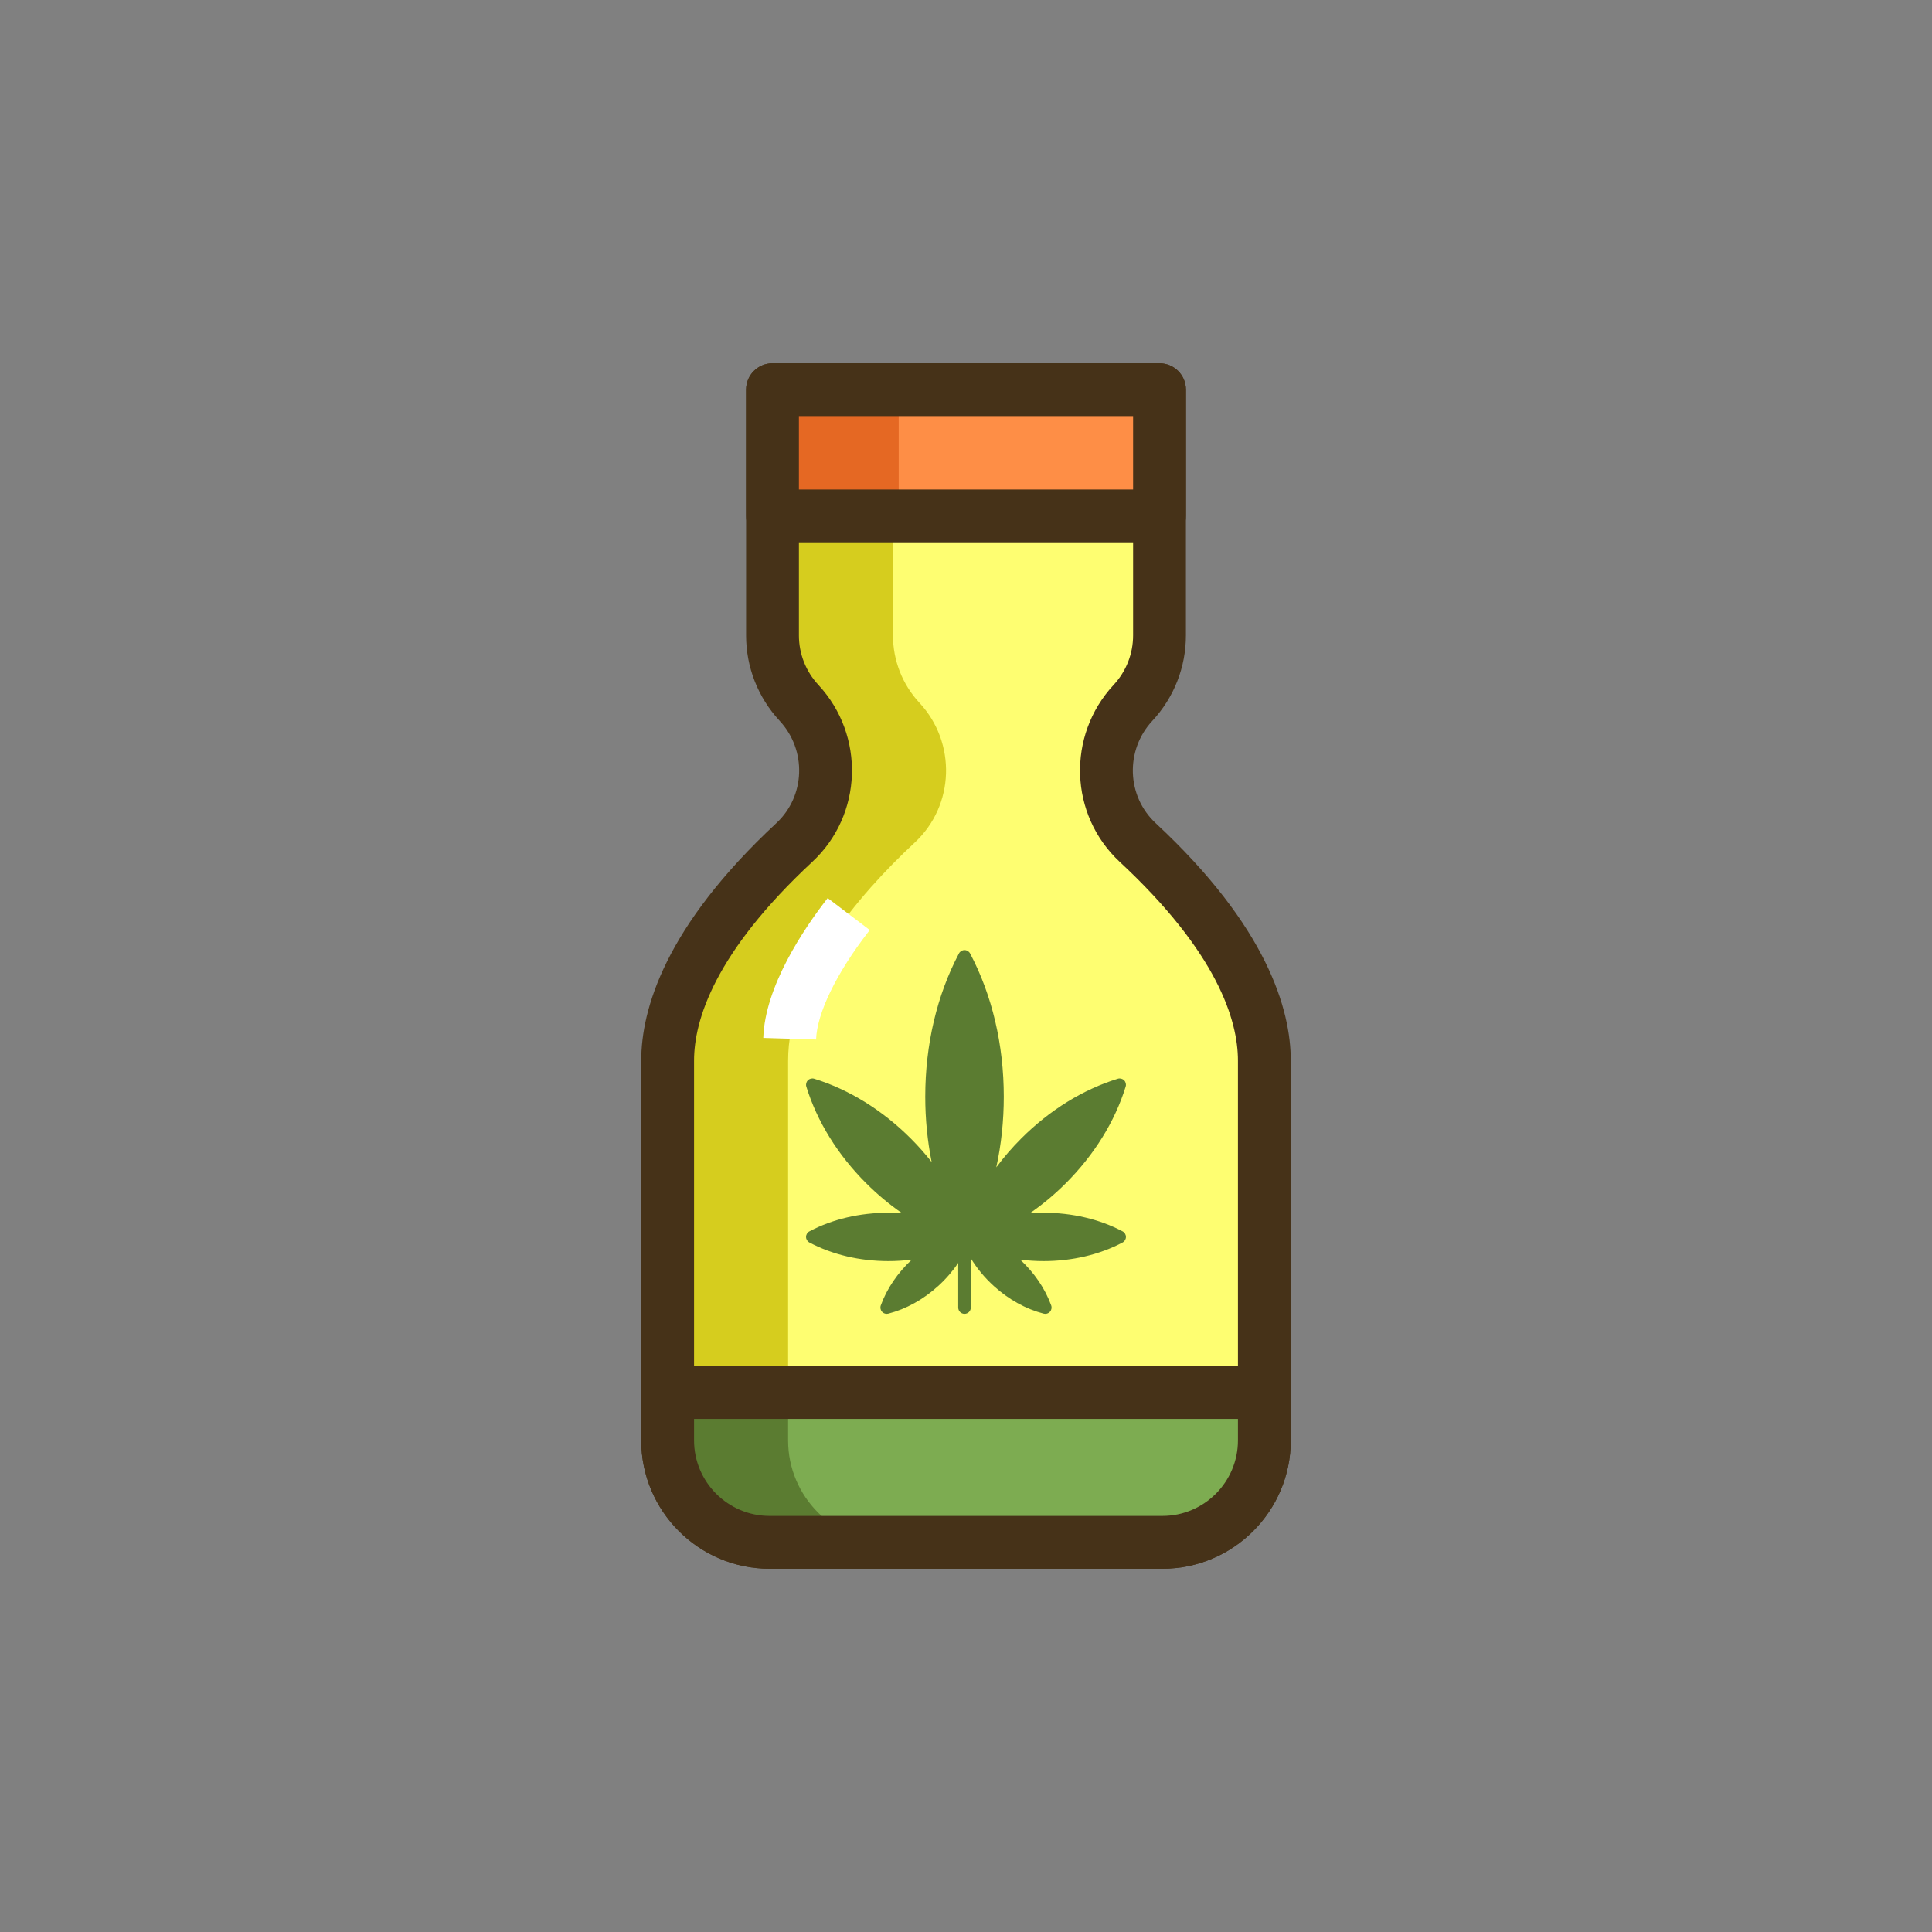 <?xml version="1.0" encoding="utf-8"?>
<!-- Generator: Adobe Illustrator 21.1.0, SVG Export Plug-In . SVG Version: 6.00 Build 0)  -->
<svg version="1.1" id="Layer_1" xmlns="http://www.w3.org/2000/svg" xmlns:xlink="http://www.w3.org/1999/xlink" x="0px" y="0px"
	 viewBox="0 0 512 512" style="enable-background:new 0 0 512 512;" xml:space="preserve">
<rect x="0" y="0" width="512" height="512" fill="#808080" stroke="none"/>
<style type="text/css">
	.st0{fill:#D6CD1E;}
	.st1{fill:#E56823;}
	.st2{fill:#FE8E46;}
	.st3{fill:#FEFE71;}
	.st4{fill:#463218;}
	.st5{fill:#7DAC51;}
	.st6{fill:#5B7C31;}
	.st7{fill:#FFFFFF;}
</style>
<g>
	<g>
		<g>
			<path class="st3" d="M301.498,223.272c-10.575-9.838-11.073-26.43-1.242-37.011h0c4.515-4.859,7.025-11.247,7.025-17.881v-65.114
				H204.719v65.114c0,6.633,2.51,13.021,7.025,17.881h0c9.831,10.581,9.333,27.174-1.242,37.011
				c-15.266,14.201-33.57,35.818-33.57,57.828v100.615c0,14.921,12.096,27.018,27.018,27.018h104.102
				c14.921,0,27.018-12.096,27.018-27.018V281.101C335.069,259.091,316.764,237.473,301.498,223.272z"/>
		</g>
	</g>
	<g>
		<g>
			<path class="st0" d="M243.669,186.261L243.669,186.261c-4.515-4.859-7.025-11.247-7.025-17.881v-65.114h-31.925v65.114
				c0,6.633,2.51,13.021,7.025,17.881h0c9.831,10.581,9.333,27.174-1.242,37.011c-15.266,14.201-33.57,35.818-33.57,57.828v100.615
				c0,14.921,12.096,27.018,27.018,27.018h31.925c-14.921,0-27.018-12.096-27.018-27.018V281.101
				c0-22.01,18.305-43.627,33.57-57.828C253.001,213.435,253.5,196.842,243.669,186.261z"/>
		</g>
	</g>
	<g>
		<g>
			<path class="st6" d="M297.499,326.323c-6.107-3.228-13.349-4.934-20.944-4.934c-1.224,0-2.437,0.049-3.639,0.137
				c3.358-2.31,6.565-4.979,9.559-7.974c7.516-7.516,12.992-16.366,15.838-25.593c0.182-0.59,0.023-1.233-0.414-1.67
				c-0.437-0.437-1.079-0.596-1.67-0.414c-9.228,2.845-18.078,8.322-25.594,15.838c-2.422,2.422-4.632,4.984-6.611,7.652
				c1.315-6.008,1.99-12.303,1.99-18.74c0-13.773-3.089-26.896-8.933-37.952c-0.289-0.546-0.856-0.888-1.474-0.888
				s-1.185,0.342-1.474,0.888c-5.844,11.055-8.933,24.179-8.933,37.952c0,5.935,0.575,11.748,1.695,17.328
				c-1.694-2.161-3.542-4.248-5.534-6.24c-7.516-7.516-16.366-12.993-25.593-15.838c-0.59-0.182-1.233-0.023-1.67,0.414
				c-0.437,0.437-0.596,1.08-0.414,1.67c2.845,9.228,8.322,18.078,15.838,25.593c2.995,2.995,6.202,5.664,9.559,7.974
				c-1.202-0.088-2.416-0.137-3.64-0.137c-7.595,0-14.837,1.706-20.944,4.934c-0.546,0.289-0.888,0.856-0.888,1.474
				c0,0.618,0.342,1.185,0.888,1.474c6.107,3.228,13.349,4.934,20.944,4.934c2.099,0,4.169-0.135,6.197-0.392
				c-3.776,3.519-6.615,7.705-8.22,12.137c-0.21,0.581-0.082,1.23,0.333,1.688c0.32,0.353,0.77,0.546,1.234,0.546
				c0.138,0,0.277-0.017,0.414-0.052c4.702-1.205,9.273-3.735,13.218-7.317c2.059-1.869,3.846-3.937,5.322-6.134v11.836
				c0,0.921,0.746,1.667,1.667,1.667c0.921,0,1.667-0.746,1.667-1.667v-13.058c1.609,2.655,3.668,5.144,6.104,7.356h0
				c3.945,3.582,8.516,6.112,13.218,7.317c0.137,0.035,0.276,0.052,0.414,0.052c0.464,0,0.914-0.194,1.234-0.546
				c0.415-0.457,0.544-1.107,0.333-1.688c-1.605-4.432-4.444-8.619-8.22-12.137c2.028,0.257,4.098,0.392,6.197,0.392
				c7.595,0,14.837-1.706,20.944-4.934c0.546-0.289,0.888-0.856,0.888-1.474S298.045,326.612,297.499,326.323z"/>
		</g>
	</g>
	<g>
		<g>
			<g>
				<g>
					<path class="st4" d="M306.266,218.147c-7.714-7.176-8.109-19.342-0.882-27.121c5.737-6.174,8.896-14.217,8.896-22.645v-65.114
						c0-3.866-3.134-7-7-7H204.719c-3.866,0-7,3.134-7,7v65.114c0,8.429,3.16,16.471,8.896,22.646
						c7.228,7.779,6.832,19.945-0.882,27.121c-29.591,27.528-35.802,49.429-35.802,62.954v100.615
						c0,18.757,15.26,34.018,34.018,34.018h104.103c18.757,0,34.018-15.26,34.018-34.018V281.101
						C342.069,267.576,335.857,245.675,306.266,218.147z M328.069,381.716c0,11.038-8.98,20.018-20.018,20.018H203.949
						c-11.038,0-20.018-8.98-20.018-20.018V281.101c0-10.743,5.437-28.608,31.338-52.703c13.363-12.431,14.082-33.471,1.603-46.901
						c-3.322-3.576-5.152-8.234-5.152-13.116v-58.114h88.562v58.114c0,4.882-1.83,9.54-5.152,13.116
						c-12.479,13.431-11.761,34.47,1.602,46.901c25.901,24.095,31.338,41.96,31.338,52.703V381.716z"/>
				</g>
			</g>
		</g>
	</g>
	<g>
		<g>
			<rect x="204.719" y="103.267" class="st2" width="102.562" height="33.448"/>
		</g>
	</g>
	<g>
		<g>
			<rect x="204.719" y="103.267" class="st1" width="33.448" height="33.448"/>
		</g>
	</g>
	<g>
		<g>
			<g>
				<g>
					<path class="st4" d="M307.281,96.267H204.719c-3.866,0-7,3.134-7,7v33.448c0,3.866,3.134,7,7,7h102.562c3.866,0,7-3.134,7-7
						v-33.448C314.281,99.401,311.147,96.267,307.281,96.267z M300.281,129.715h-88.562v-19.448h88.562V129.715z"/>
				</g>
			</g>
		</g>
	</g>
	<g>
		<g>
			<path class="st7" d="M219.346,238.004l-0.184,0.237c-6.128,7.898-16.471,23.183-16.882,36.819l13.994,0.421
				c0.21-6.959,5.424-17.672,13.949-28.657l0.27-0.35L219.346,238.004z"/>
		</g>
	</g>
	<g>
		<g>
			<path class="st5" d="M176.931,369.032v12.684c0,14.921,12.096,27.018,27.018,27.018h104.102
				c14.921,0,27.018-12.096,27.018-27.018v-12.684H176.931z"/>
		</g>
	</g>
	<g>
		<g>
			<path class="st6" d="M208.856,381.716v-12.684h-31.925v12.684c0,14.921,12.096,27.018,27.018,27.018h31.925
				C220.952,408.733,208.856,396.637,208.856,381.716z"/>
		</g>
	</g>
	<g>
		<g>
			<g>
				<g>
					<path class="st4" d="M335.069,362.032H176.931c-3.866,0-7,3.134-7,7v12.684c0,18.757,15.26,34.018,34.018,34.018h104.103
						c18.757,0,34.018-15.26,34.018-34.018v-12.684C342.069,365.166,338.935,362.032,335.069,362.032z M328.069,381.716
						c0,11.038-8.98,20.018-20.018,20.018H203.949c-11.038,0-20.018-8.98-20.018-20.018v-5.684h144.138V381.716z"/>
				</g>
			</g>
		</g>
	</g>
</g>
</svg>
